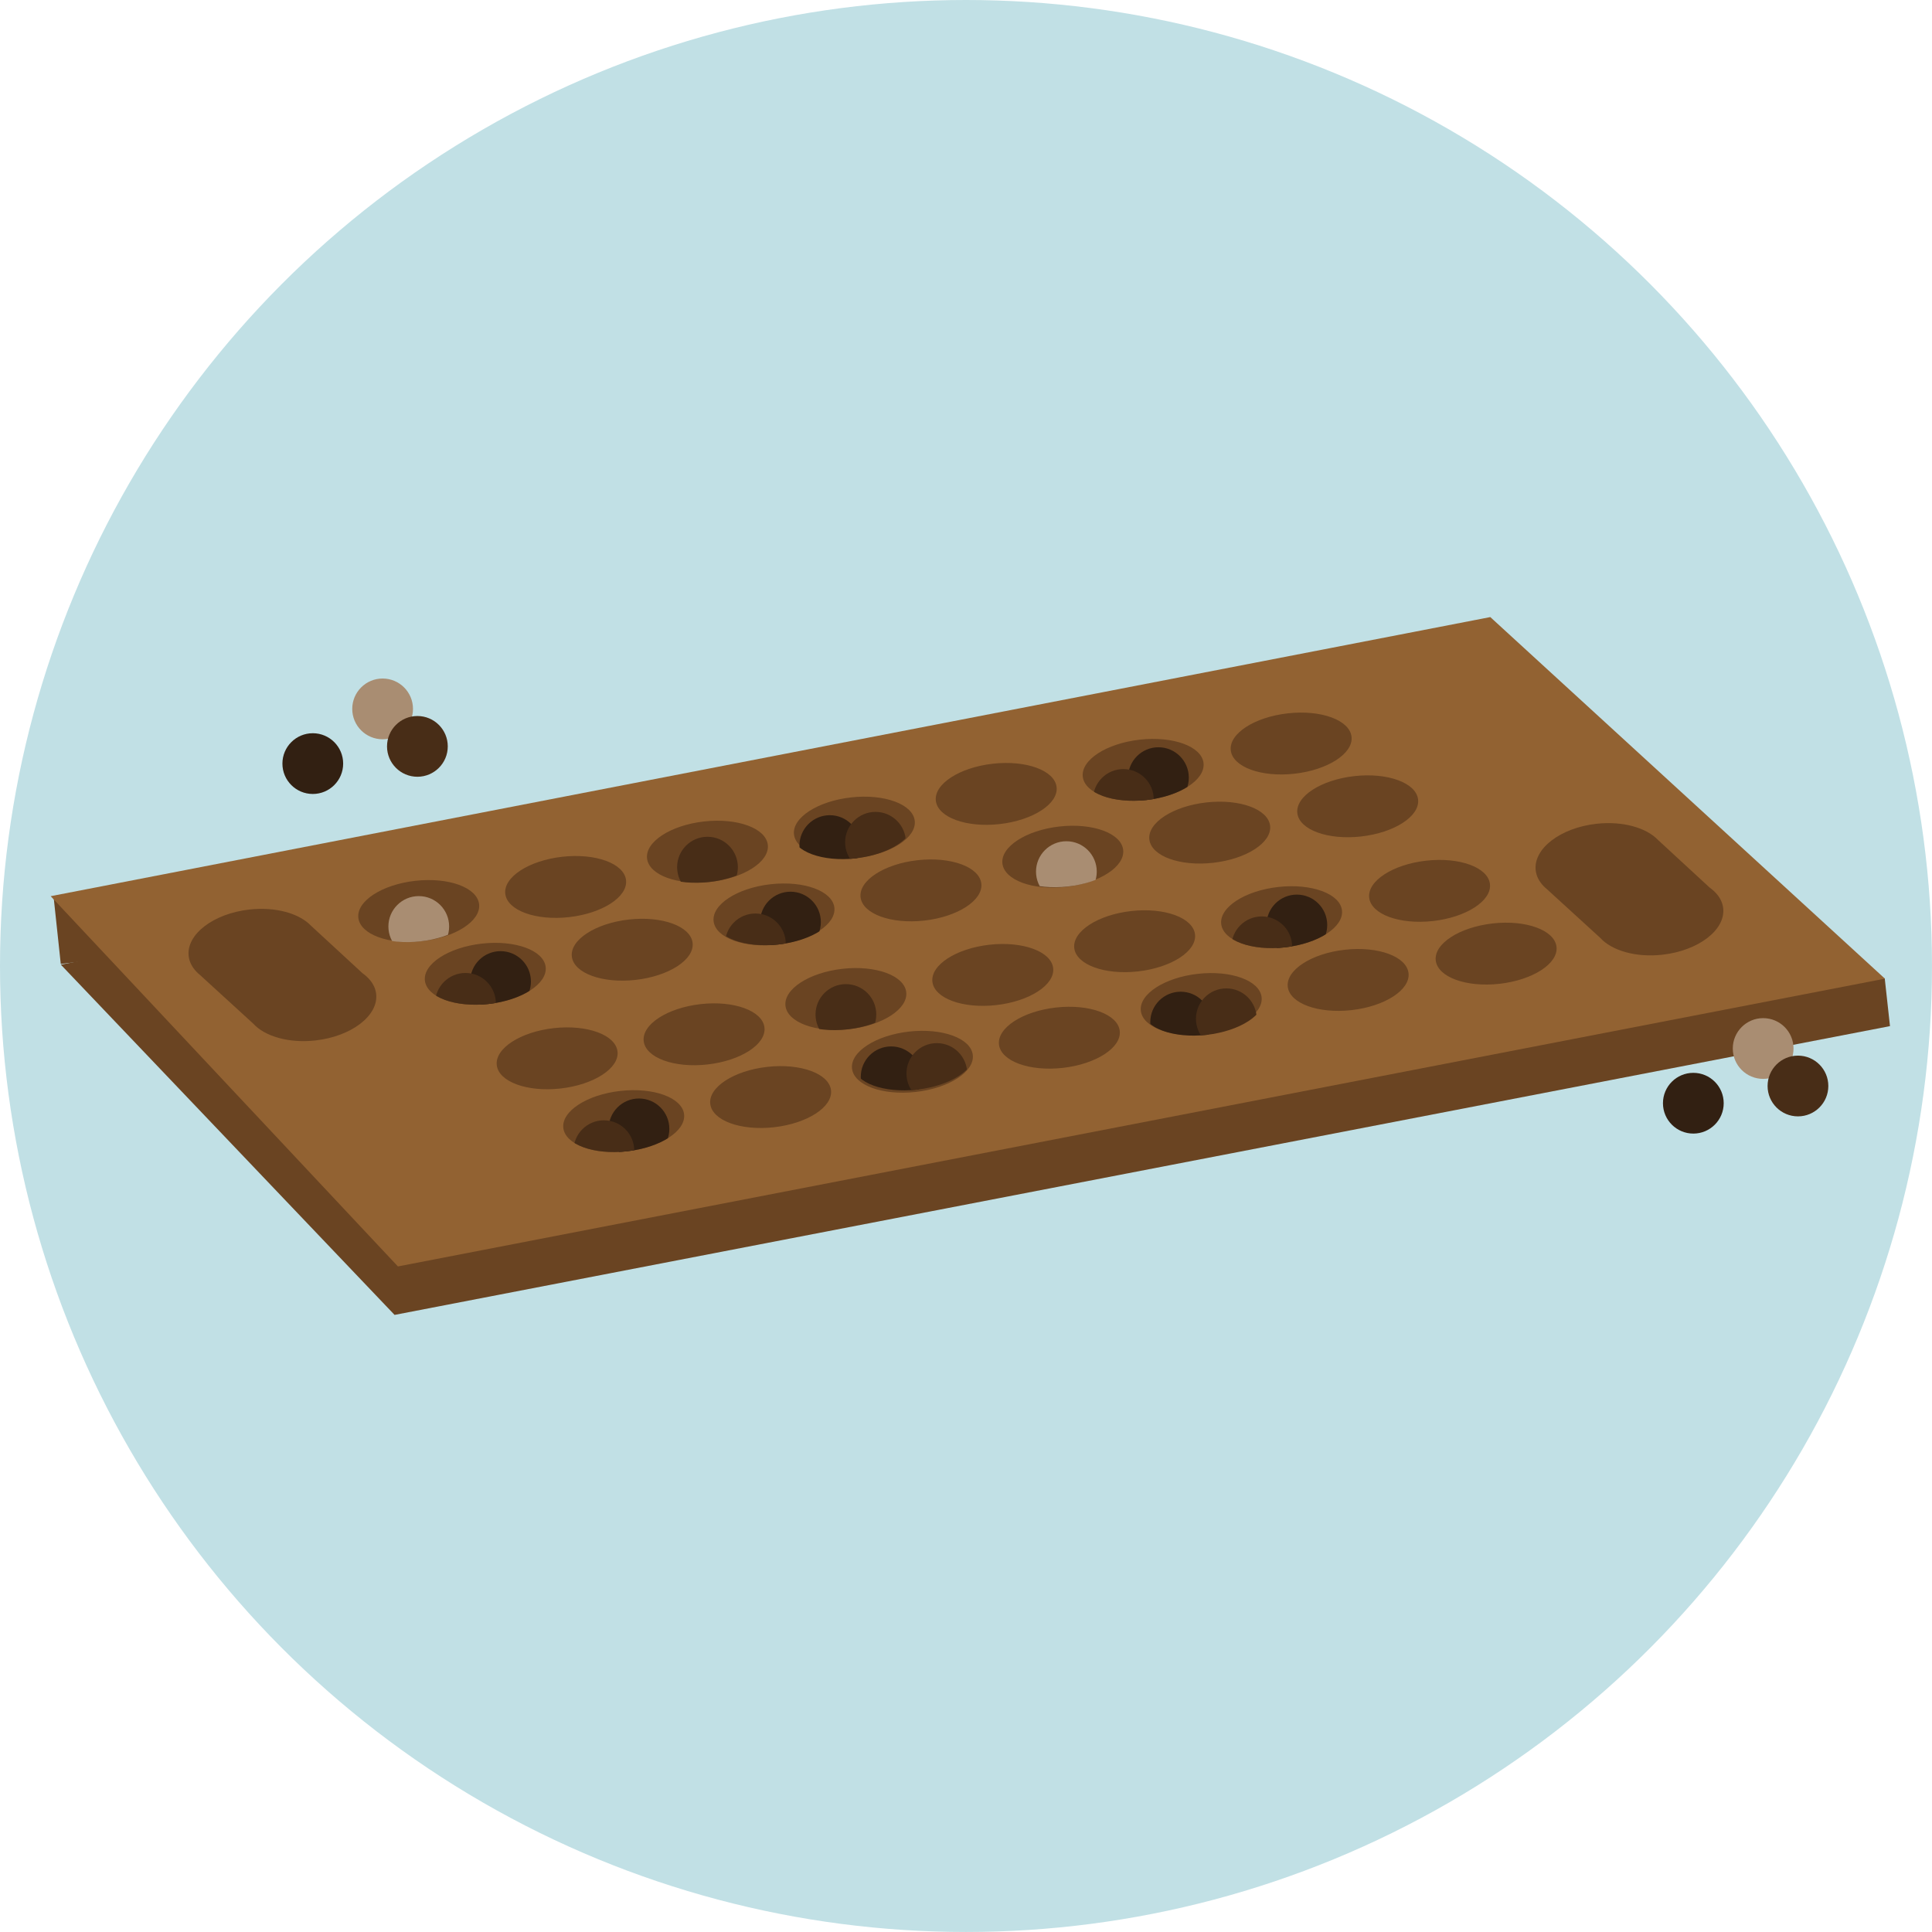 <?xml version="1.0" encoding="UTF-8"?>
<svg id="Layer_15" data-name="Layer 15" xmlns="http://www.w3.org/2000/svg" xmlns:xlink="http://www.w3.org/1999/xlink" viewBox="0 0 991.05 991.05">
  <defs>
    <style>
      .cls-1 {
        fill: none;
      }

      .cls-2 {
        fill: #6a4422;
      }

      .cls-3 {
        fill: #926232;
      }

      .cls-4 {
        fill: #a98d72;
      }

      .cls-5 {
        clip-path: url(#clippath-11);
      }

      .cls-6 {
        clip-path: url(#clippath-10);
      }

      .cls-7 {
        clip-path: url(#clippath-1);
      }

      .cls-8 {
        clip-path: url(#clippath-3);
      }

      .cls-9 {
        clip-path: url(#clippath-4);
      }

      .cls-10 {
        clip-path: url(#clippath-2);
      }

      .cls-11 {
        clip-path: url(#clippath-7);
      }

      .cls-12 {
        clip-path: url(#clippath-6);
      }

      .cls-13 {
        clip-path: url(#clippath-9);
      }

      .cls-14 {
        clip-path: url(#clippath-8);
      }

      .cls-15 {
        clip-path: url(#clippath-5);
      }

      .cls-16 {
        fill: #c1e0e5;
      }

      .cls-17 {
        fill: #322012;
      }

      .cls-18 {
        fill: #482d17;
      }

      .cls-19 {
        clip-path: url(#clippath);
      }
    </style>
    <clipPath id="clippath">
      <ellipse class="cls-1" cx="248.9" cy="499.54" rx="31.17" ry="15.58" transform="translate(-54.18 30.89) rotate(-6.41)"/>
    </clipPath>
    <clipPath id="clippath-1">
      <ellipse class="cls-1" cx="586.37" cy="394.95" rx="31.17" ry="15.58" transform="translate(-40.4 67.89) rotate(-6.41)"/>
    </clipPath>
    <clipPath id="clippath-2">
      <ellipse class="cls-1" cx="362.04" cy="436.99" rx="31.17" ry="15.58" transform="translate(-46.5 43.12) rotate(-6.41)"/>
    </clipPath>
    <clipPath id="clippath-3">
      <ellipse class="cls-1" cx="546.15" cy="439.28" rx="31.17" ry="15.58" transform="translate(-45.6 63.68) rotate(-6.41)"/>
    </clipPath>
    <clipPath id="clippath-4">
      <path class="cls-1" d="M468.21,421.35c.96,8.55-12.13,17.04-29.23,18.96s-31.75-3.46-32.71-12.01,10.07-35.34,27.18-37.26c17.1-1.92,33.8,21.76,34.76,30.31Z"/>
    </clipPath>
    <clipPath id="clippath-5">
      <ellipse class="cls-1" cx="319.9" cy="575.12" rx="31.17" ry="15.58" transform="translate(-62.17 39.28) rotate(-6.41)"/>
    </clipPath>
    <clipPath id="clippath-6">
      <ellipse class="cls-1" cx="397.62" cy="469.03" rx="31.17" ry="15.58" transform="translate(-49.85 47.29) rotate(-6.41)"/>
    </clipPath>
    <clipPath id="clippath-7">
      <ellipse class="cls-1" cx="657.38" cy="470.53" rx="31.17" ry="15.58" transform="translate(-48.39 76.28) rotate(-6.41)"/>
    </clipPath>
    <clipPath id="clippath-8">
      <ellipse class="cls-1" cx="433.04" cy="512.57" rx="31.17" ry="15.58" transform="translate(-54.49 51.52) rotate(-6.41)"/>
    </clipPath>
    <clipPath id="clippath-9">
      <ellipse class="cls-1" cx="213.93" cy="467.42" rx="31.17" ry="15.58" transform="translate(-50.82 26.79) rotate(-6.41)"/>
    </clipPath>
    <clipPath id="clippath-10">
      <path class="cls-1" d="M499.67,539.97c.96,8.55-12.13,17.04-29.23,18.96-17.1,1.92-31.75-3.46-32.71-12.01-.96-8.55,10.07-35.34,27.18-37.26,17.1-1.92,33.8,21.76,34.76,30.31Z"/>
    </clipPath>
    <clipPath id="clippath-11">
      <path class="cls-1" d="M648.17,511.89c.96,8.55-12.13,17.04-29.23,18.96-17.1,1.92-31.75-3.46-32.71-12.01-.96-8.55,10.07-35.34,27.18-37.26,17.1-1.92,33.8,21.76,34.76,30.31Z"/>
    </clipPath>
  </defs>
  <circle class="cls-16" cx="495.52" cy="495.52" r="495.52"/>
  <polygon class="cls-2" points="969.5 526.37 966.8 501.82 931.98 507.06 969.5 526.37"/>
  <polygon class="cls-2" points="79.75 488.73 31.17 494.46 27.44 459.53 76.02 453.79 79.75 488.73"/>
  <polygon class="cls-2" points="969.5 526.37 202.4 674.5 31.21 494.84 769.68 351.67 969.5 526.37"/>
  <polygon class="cls-3" points="966.9 502.02 204.12 649.64 26 459.71 764.47 316.54 966.9 502.02"/>
  <ellipse class="cls-2" cx="214.76" cy="467.33" rx="31.17" ry="15.58" transform="translate(-50.8 26.88) rotate(-6.41)"/>
  <ellipse class="cls-2" cx="248.9" cy="499.54" rx="31.17" ry="15.58" transform="translate(-54.18 30.89) rotate(-6.41)"/>
  <ellipse class="cls-2" cx="290.13" cy="455" rx="31.17" ry="15.58" transform="translate(-48.95 35.21) rotate(-6.41)"/>
  <ellipse class="cls-2" cx="324.27" cy="487.2" rx="31.17" ry="15.58" transform="translate(-52.33 39.22) rotate(-6.41)"/>
  <ellipse class="cls-2" cx="362.86" cy="436.9" rx="31.17" ry="15.58" transform="translate(-46.48 43.21) rotate(-6.41)"/>
  <ellipse class="cls-2" cx="397" cy="469.1" rx="31.17" ry="15.58" transform="translate(-49.86 47.22) rotate(-6.41)"/>
  <ellipse class="cls-2" cx="438.23" cy="424.56" rx="31.17" ry="15.58" transform="translate(-44.63 51.55) rotate(-6.41)"/>
  <ellipse class="cls-2" cx="472.38" cy="456.77" rx="31.17" ry="15.58" transform="translate(-48.01 55.56) rotate(-6.41)"/>
  <ellipse class="cls-2" cx="511" cy="407.28" rx="31.17" ry="15.58" transform="translate(-42.25 59.56) rotate(-6.41)"/>
  <ellipse class="cls-2" cx="545.15" cy="439.49" rx="31.17" ry="15.58" transform="translate(-45.63 63.57) rotate(-6.41)"/>
  <ellipse class="cls-2" cx="586.37" cy="394.95" rx="31.17" ry="15.58" transform="translate(-40.4 67.89) rotate(-6.41)"/>
  <ellipse class="cls-2" cx="620.52" cy="427.15" rx="31.17" ry="15.58" transform="translate(-43.78 71.9) rotate(-6.41)"/>
  <ellipse class="cls-2" cx="662.29" cy="381.45" rx="31.17" ry="15.58" transform="translate(-38.42 76.28) rotate(-6.41)"/>
  <ellipse class="cls-2" cx="696.43" cy="413.65" rx="31.17" ry="15.58" transform="translate(-41.8 80.29) rotate(-6.41)"/>
  <g class="cls-19">
    <circle class="cls-17" cx="256.77" cy="503.49" r="15.58"/>
    <circle class="cls-18" cx="238.77" cy="514.68" r="15.58"/>
  </g>
  <g class="cls-7">
    <circle class="cls-17" cx="594.24" cy="398.9" r="15.58"/>
    <circle class="cls-18" cx="576.25" cy="410.09" r="15.58"/>
  </g>
  <g class="cls-10">
    <circle class="cls-18" cx="362.92" cy="444.82" r="15.58"/>
  </g>
  <g class="cls-8">
    <circle class="cls-4" cx="547.02" cy="447.11" r="15.58"/>
  </g>
  <g class="cls-9">
    <circle class="cls-17" cx="425.67" cy="433.75" r="15.58"/>
    <circle class="cls-18" cx="449.1" cy="432.05" r="15.58"/>
  </g>
  <path class="cls-2" d="M880.87,458.88h0c-1.07-1.31-2.37-2.52-3.9-3.6l-26.39-24.34h0c-6.04-6.35-18.2-9.88-31.7-8.36-18.44,2.07-32.37,12.75-31.12,23.85.34,3.02,1.77,5.75,4.04,8.1h0s0,0,0,0c.55.57,1.14,1.11,1.78,1.63l27.24,24.89c5.93,6.56,18.28,10.23,32,8.68,18.44-2.07,32.37-12.75,31.12-23.85-.29-2.56-1.37-4.92-3.07-7.01Z"/>
  <path class="cls-2" d="M189.89,502.86h0c-1.07-1.31-2.37-2.52-3.9-3.6l-26.39-24.34h0c-6.04-6.35-18.2-9.88-31.7-8.36-18.44,2.07-32.37,12.75-31.12,23.85.34,3.02,1.77,5.75,4.04,8.1h0s0,0,0,0c.55.57,1.14,1.11,1.78,1.63l27.24,24.89c5.93,6.56,18.28,10.23,32,8.68,18.44-2.07,32.37-12.75,31.12-23.85-.29-2.56-1.37-4.92-3.07-7.01Z"/>
  <ellipse class="cls-2" cx="285.76" cy="542.91" rx="31.17" ry="15.58" transform="translate(-58.79 35.27) rotate(-6.41)"/>
  <ellipse class="cls-2" cx="319.9" cy="575.12" rx="31.17" ry="15.58" transform="translate(-62.17 39.28) rotate(-6.41)"/>
  <ellipse class="cls-2" cx="361.13" cy="530.58" rx="31.17" ry="15.58" transform="translate(-56.94 43.61) rotate(-6.41)"/>
  <ellipse class="cls-2" cx="395.27" cy="562.78" rx="31.17" ry="15.58" transform="translate(-60.32 47.62) rotate(-6.41)"/>
  <ellipse class="cls-2" cx="433.86" cy="512.48" rx="31.17" ry="15.58" transform="translate(-54.47 51.61) rotate(-6.41)"/>
  <ellipse class="cls-2" cx="468" cy="544.68" rx="31.17" ry="15.58" transform="translate(-57.85 55.62) rotate(-6.41)"/>
  <ellipse class="cls-2" cx="509.23" cy="500.14" rx="31.17" ry="15.58" transform="translate(-52.62 59.94) rotate(-6.41)"/>
  <ellipse class="cls-2" cx="543.38" cy="532.35" rx="31.17" ry="15.58" transform="translate(-56 63.95) rotate(-6.41)"/>
  <ellipse class="cls-2" cx="582" cy="482.86" rx="31.17" ry="15.58" transform="translate(-50.24 67.95) rotate(-6.41)"/>
  <ellipse class="cls-2" cx="616.15" cy="515.07" rx="31.17" ry="15.58" transform="translate(-53.62 71.96) rotate(-6.41)"/>
  <ellipse class="cls-2" cx="657.38" cy="470.53" rx="31.17" ry="15.58" transform="translate(-48.39 76.28) rotate(-6.41)"/>
  <ellipse class="cls-2" cx="691.52" cy="502.73" rx="31.17" ry="15.58" transform="translate(-51.77 80.29) rotate(-6.41)"/>
  <ellipse class="cls-2" cx="733.29" cy="457.03" rx="31.17" ry="15.58" transform="translate(-46.41 84.67) rotate(-6.41)"/>
  <ellipse class="cls-2" cx="767.43" cy="489.23" rx="31.17" ry="15.58" transform="translate(-49.79 88.68) rotate(-6.41)"/>
  <g class="cls-15">
    <circle class="cls-17" cx="327.77" cy="579.07" r="15.58"/>
    <circle class="cls-18" cx="309.77" cy="590.26" r="15.58"/>
  </g>
  <g class="cls-12">
    <circle class="cls-17" cx="405.49" cy="472.99" r="15.58"/>
    <circle class="cls-18" cx="387.5" cy="484.18" r="15.58"/>
  </g>
  <g class="cls-11">
    <circle class="cls-17" cx="665.24" cy="474.48" r="15.58"/>
    <circle class="cls-18" cx="647.25" cy="485.67" r="15.58"/>
  </g>
  <g class="cls-14">
    <circle class="cls-18" cx="433.92" cy="520.4" r="15.58"/>
  </g>
  <g class="cls-13">
    <circle class="cls-4" cx="214.81" cy="475.25" r="15.58"/>
  </g>
  <g class="cls-6">
    <circle class="cls-17" cx="457.13" cy="552.36" r="15.58"/>
    <circle class="cls-18" cx="480.56" cy="550.67" r="15.58"/>
  </g>
  <g class="cls-5">
    <circle class="cls-17" cx="605.64" cy="524.29" r="15.58"/>
    <circle class="cls-18" cx="629.06" cy="522.59" r="15.58"/>
  </g>
  <circle class="cls-17" cx="868.62" cy="565.91" r="15.58"/>
  <circle class="cls-4" cx="904.44" cy="537.85" r="15.58"/>
  <circle class="cls-18" cx="922.29" cy="557.08" r="15.58"/>
  <circle class="cls-17" cx="160.45" cy="391.7" r="15.58"/>
  <circle class="cls-4" cx="196.27" cy="363.64" r="15.58"/>
  <circle class="cls-18" cx="214.11" cy="382.87" r="15.58"/>
</svg>